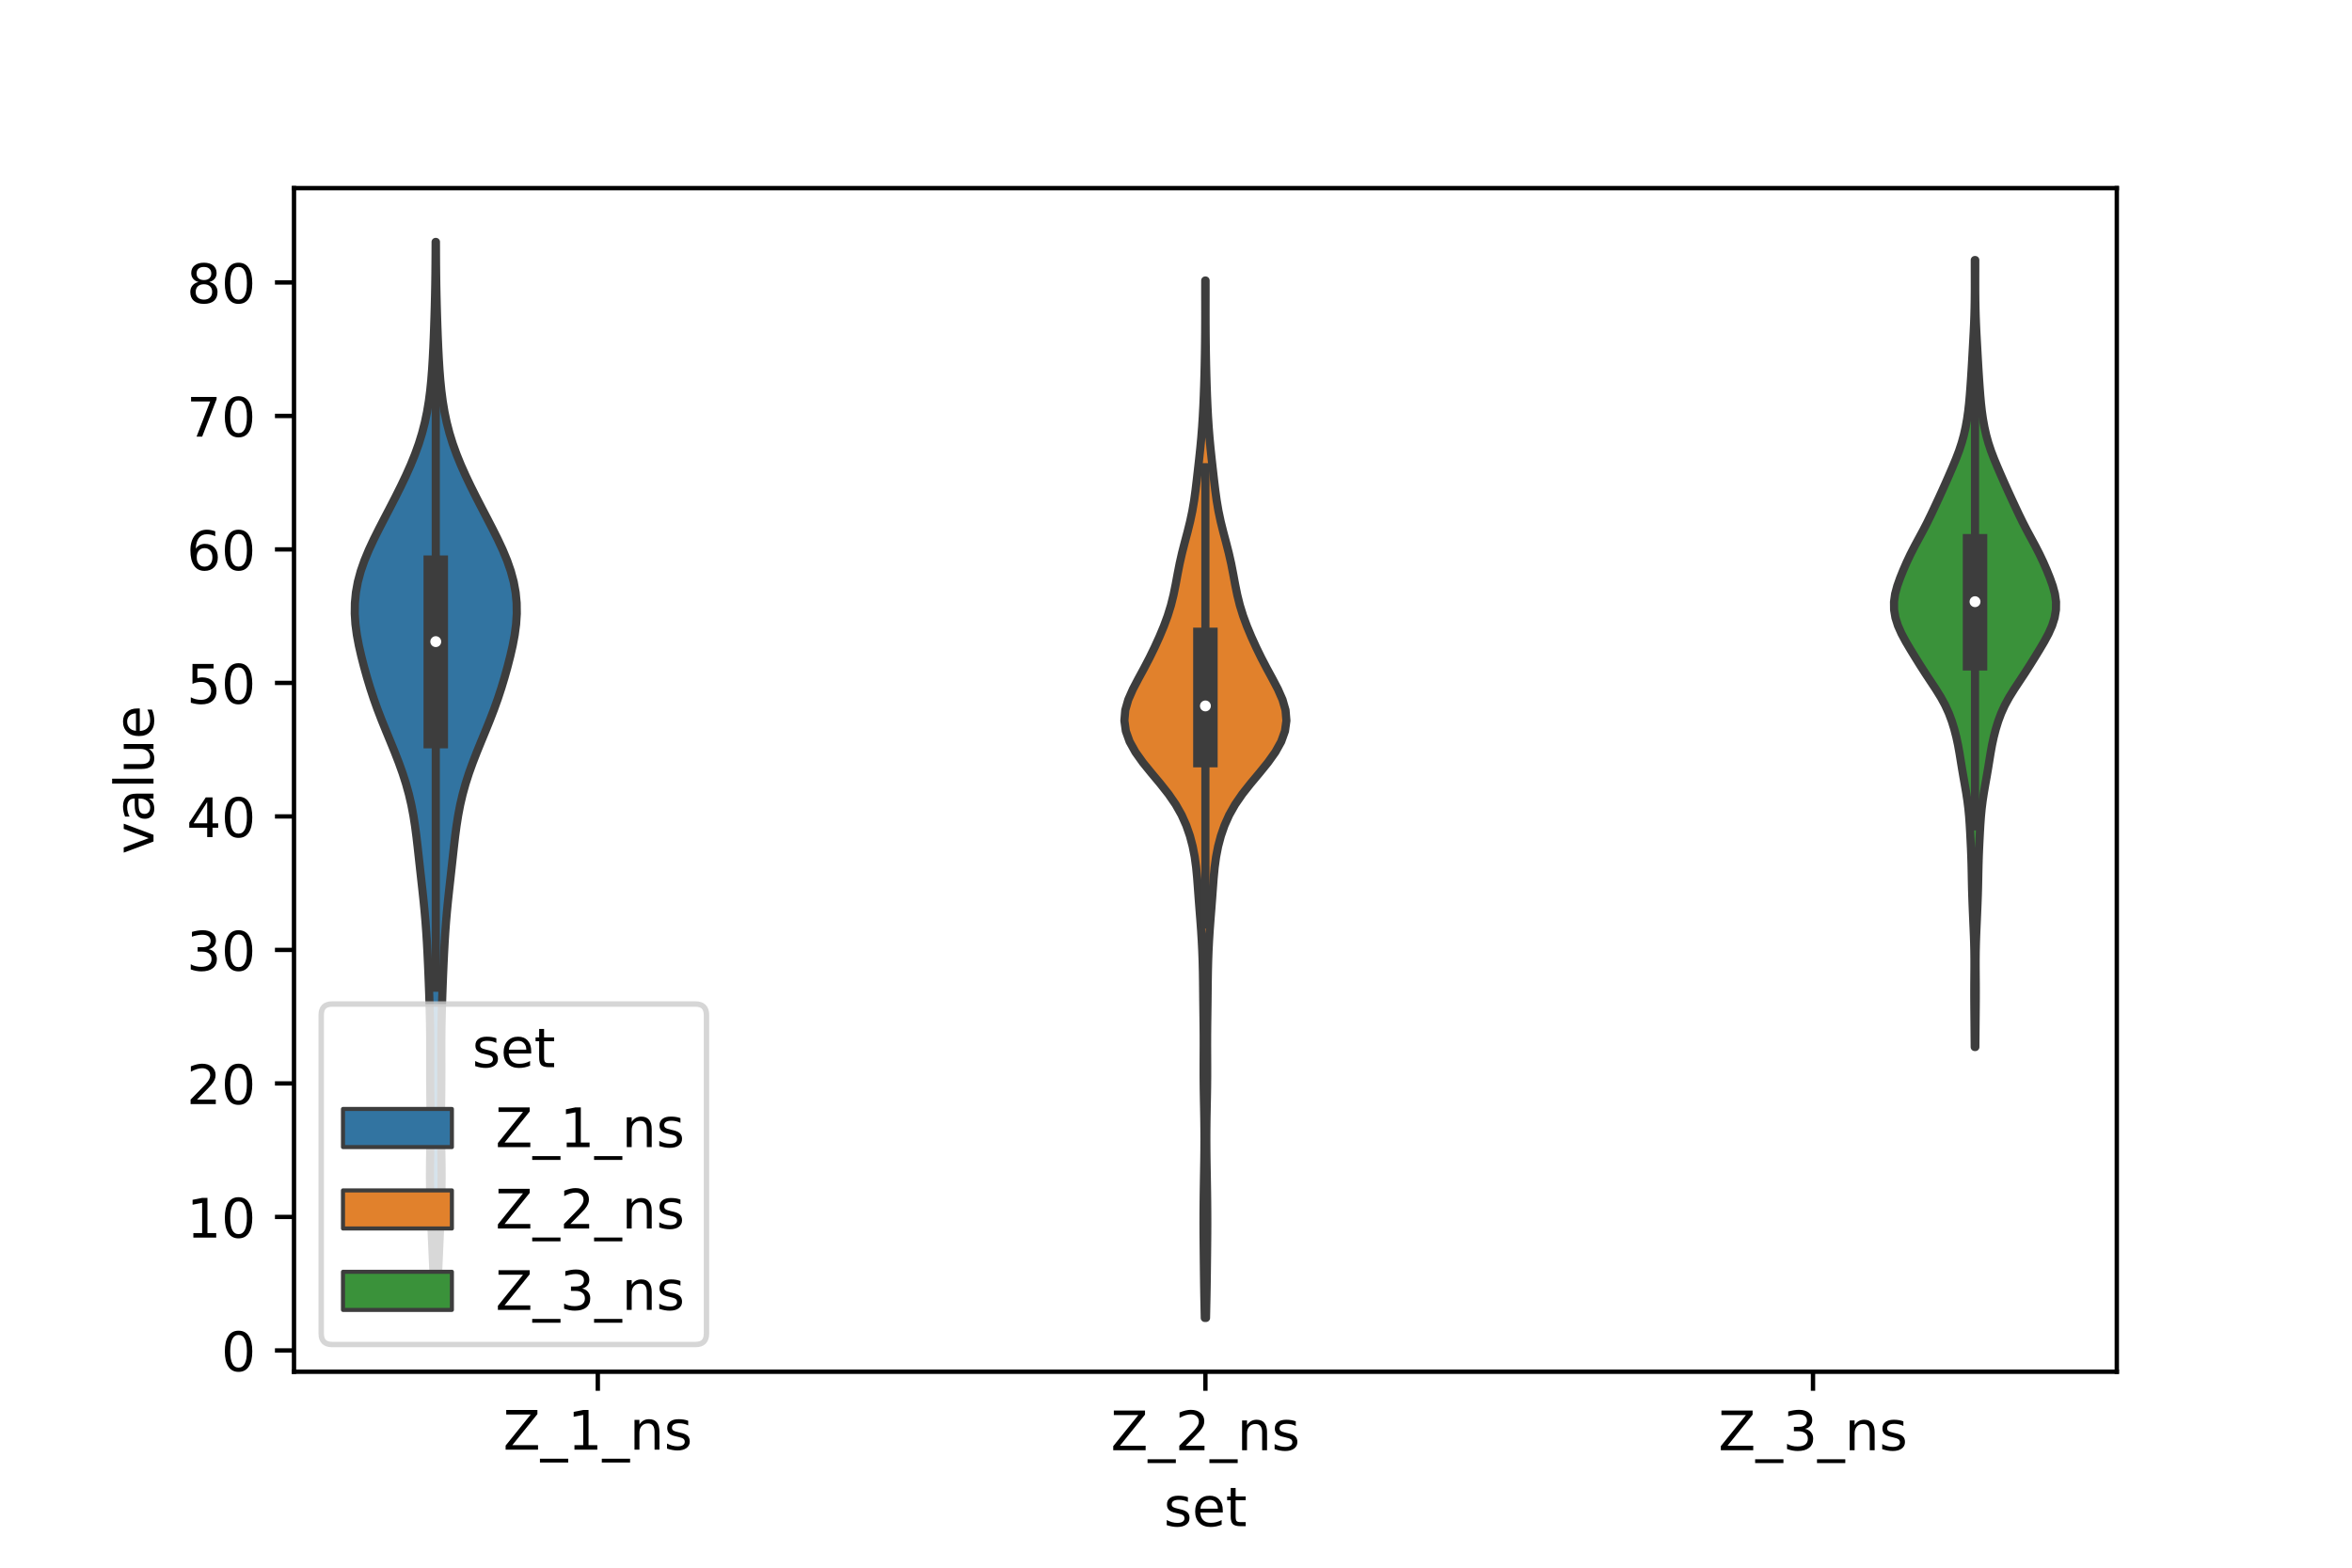 <?xml version="1.0" encoding="utf-8" standalone="no"?>
<!DOCTYPE svg PUBLIC "-//W3C//DTD SVG 1.1//EN"
  "http://www.w3.org/Graphics/SVG/1.1/DTD/svg11.dtd">
<!-- Created with matplotlib (https://matplotlib.org/) -->
<svg height="288pt" version="1.1" viewBox="0 0 432 288" width="432pt" xmlns="http://www.w3.org/2000/svg" xmlns:xlink="http://www.w3.org/1999/xlink">
 <defs>
  <style type="text/css">*{stroke-linecap:butt;stroke-linejoin:round;}</style>
 </defs>
 <g id="figure_1">
  <g id="patch_1">
   <path d="M 0 288 
L 432 288 
L 432 0 
L 0 0 
z
" style="fill:#ffffff;"/>
  </g>
  <g id="axes_1">
   <g id="patch_2">
    <path d="M 54 252 
L 388.8 252 
L 388.8 34.56 
L 54 34.56 
z
" style="fill:#ffffff;"/>
   </g>
   <g id="PolyCollection_1">
    <defs>
     <path d="M 80.303 -50.376 
L 79.777 -50.376 
L 79.694 -52.327 
L 79.609 -54.279 
L 79.522 -56.23 
L 79.436 -58.181 
L 79.35 -60.133 
L 79.264 -62.084 
L 79.179 -64.035 
L 79.099 -65.987 
L 79.033 -67.938 
L 78.988 -69.889 
L 78.97 -71.841 
L 78.978 -73.792 
L 79.005 -75.743 
L 79.039 -77.695 
L 79.067 -79.646 
L 79.079 -81.597 
L 79.072 -83.549 
L 79.053 -85.5 
L 79.032 -87.451 
L 79.017 -89.402 
L 79.011 -91.354 
L 79.014 -93.305 
L 79.017 -95.256 
L 79.013 -97.208 
L 78.995 -99.159 
L 78.96 -101.11 
L 78.908 -103.062 
L 78.845 -105.013 
L 78.774 -106.964 
L 78.697 -108.916 
L 78.614 -110.867 
L 78.522 -112.818 
L 78.418 -114.77 
L 78.295 -116.721 
L 78.151 -118.672 
L 77.982 -120.624 
L 77.791 -122.575 
L 77.582 -124.526 
L 77.365 -126.477 
L 77.148 -128.429 
L 76.933 -130.38 
L 76.718 -132.331 
L 76.492 -134.283 
L 76.235 -136.234 
L 75.93 -138.185 
L 75.558 -140.137 
L 75.104 -142.088 
L 74.563 -144.039 
L 73.936 -145.991 
L 73.234 -147.942 
L 72.475 -149.893 
L 71.679 -151.845 
L 70.874 -153.796 
L 70.084 -155.747 
L 69.334 -157.699 
L 68.636 -159.65 
L 67.996 -161.601 
L 67.406 -163.552 
L 66.861 -165.504 
L 66.36 -167.455 
L 65.914 -169.406 
L 65.547 -171.358 
L 65.287 -173.309 
L 65.16 -175.26 
L 65.185 -177.212 
L 65.373 -179.163 
L 65.73 -181.114 
L 66.254 -183.066 
L 66.933 -185.017 
L 67.742 -186.968 
L 68.651 -188.92 
L 69.625 -190.871 
L 70.633 -192.822 
L 71.649 -194.773 
L 72.652 -196.725 
L 73.627 -198.676 
L 74.557 -200.627 
L 75.427 -202.579 
L 76.22 -204.53 
L 76.923 -206.481 
L 77.527 -208.433 
L 78.031 -210.384 
L 78.44 -212.335 
L 78.765 -214.287 
L 79.018 -216.238 
L 79.213 -218.189 
L 79.366 -220.141 
L 79.486 -222.092 
L 79.585 -224.043 
L 79.669 -225.995 
L 79.742 -227.946 
L 79.806 -229.897 
L 79.862 -231.848 
L 79.909 -233.8 
L 79.947 -235.751 
L 79.974 -237.702 
L 79.993 -239.654 
L 80.005 -241.605 
L 80.013 -243.556 
L 80.067 -243.556 
L 80.067 -243.556 
L 80.075 -241.605 
L 80.087 -239.654 
L 80.106 -237.702 
L 80.133 -235.751 
L 80.171 -233.8 
L 80.218 -231.848 
L 80.274 -229.897 
L 80.338 -227.946 
L 80.411 -225.995 
L 80.495 -224.043 
L 80.594 -222.092 
L 80.714 -220.141 
L 80.867 -218.189 
L 81.062 -216.238 
L 81.315 -214.287 
L 81.64 -212.335 
L 82.049 -210.384 
L 82.553 -208.433 
L 83.157 -206.481 
L 83.86 -204.53 
L 84.653 -202.579 
L 85.523 -200.627 
L 86.453 -198.676 
L 87.428 -196.725 
L 88.431 -194.773 
L 89.447 -192.822 
L 90.455 -190.871 
L 91.429 -188.92 
L 92.338 -186.968 
L 93.147 -185.017 
L 93.826 -183.066 
L 94.35 -181.114 
L 94.707 -179.163 
L 94.895 -177.212 
L 94.92 -175.26 
L 94.793 -173.309 
L 94.533 -171.358 
L 94.166 -169.406 
L 93.72 -167.455 
L 93.219 -165.504 
L 92.674 -163.552 
L 92.084 -161.601 
L 91.444 -159.65 
L 90.746 -157.699 
L 89.996 -155.747 
L 89.206 -153.796 
L 88.401 -151.845 
L 87.605 -149.893 
L 86.846 -147.942 
L 86.144 -145.991 
L 85.517 -144.039 
L 84.976 -142.088 
L 84.522 -140.137 
L 84.15 -138.185 
L 83.845 -136.234 
L 83.588 -134.283 
L 83.362 -132.331 
L 83.147 -130.38 
L 82.932 -128.429 
L 82.715 -126.477 
L 82.498 -124.526 
L 82.289 -122.575 
L 82.098 -120.624 
L 81.929 -118.672 
L 81.785 -116.721 
L 81.662 -114.77 
L 81.558 -112.818 
L 81.466 -110.867 
L 81.383 -108.916 
L 81.306 -106.964 
L 81.235 -105.013 
L 81.172 -103.062 
L 81.12 -101.11 
L 81.085 -99.159 
L 81.067 -97.208 
L 81.063 -95.256 
L 81.066 -93.305 
L 81.069 -91.354 
L 81.063 -89.402 
L 81.048 -87.451 
L 81.027 -85.5 
L 81.008 -83.549 
L 81.001 -81.597 
L 81.013 -79.646 
L 81.041 -77.695 
L 81.075 -75.743 
L 81.102 -73.792 
L 81.11 -71.841 
L 81.092 -69.889 
L 81.047 -67.938 
L 80.981 -65.987 
L 80.901 -64.035 
L 80.816 -62.084 
L 80.73 -60.133 
L 80.644 -58.181 
L 80.558 -56.23 
L 80.471 -54.279 
L 80.386 -52.327 
L 80.303 -50.376 
z
" id="mdb17eb8abe" style="stroke:#3d3d3d;stroke-width:1.5;"/>
    </defs>
    <g clip-path="url(#p66b6e132cf)">
     <use style="fill:#3274a1;stroke:#3d3d3d;stroke-width:1.5;" x="0" xlink:href="#mdb17eb8abe" y="288"/>
    </g>
   </g>
   <g id="PolyCollection_2">
    <defs>
     <path d="M 221.512 -45.884 
L 221.288 -45.884 
L 221.246 -47.809 
L 221.205 -49.734 
L 221.171 -51.659 
L 221.144 -53.584 
L 221.121 -55.509 
L 221.099 -57.434 
L 221.079 -59.359 
L 221.062 -61.284 
L 221.054 -63.209 
L 221.058 -65.134 
L 221.073 -67.06 
L 221.097 -68.985 
L 221.128 -70.91 
L 221.162 -72.835 
L 221.194 -74.76 
L 221.217 -76.685 
L 221.227 -78.61 
L 221.221 -80.535 
L 221.198 -82.46 
L 221.163 -84.385 
L 221.124 -86.31 
L 221.091 -88.235 
L 221.073 -90.161 
L 221.071 -92.086 
L 221.079 -94.011 
L 221.086 -95.936 
L 221.082 -97.861 
L 221.064 -99.786 
L 221.038 -101.711 
L 221.013 -103.636 
L 220.992 -105.561 
L 220.972 -107.486 
L 220.943 -109.411 
L 220.897 -111.336 
L 220.827 -113.262 
L 220.731 -115.187 
L 220.61 -117.112 
L 220.468 -119.037 
L 220.316 -120.962 
L 220.168 -122.887 
L 220.028 -124.812 
L 219.883 -126.737 
L 219.698 -128.662 
L 219.437 -130.587 
L 219.064 -132.512 
L 218.556 -134.437 
L 217.889 -136.363 
L 217.029 -138.288 
L 215.94 -140.213 
L 214.613 -142.138 
L 213.092 -144.063 
L 211.481 -145.988 
L 209.919 -147.913 
L 208.546 -149.838 
L 207.476 -151.763 
L 206.787 -153.688 
L 206.52 -155.613 
L 206.682 -157.538 
L 207.235 -159.463 
L 208.082 -161.389 
L 209.092 -163.314 
L 210.137 -165.239 
L 211.141 -167.164 
L 212.08 -169.089 
L 212.955 -171.014 
L 213.76 -172.939 
L 214.472 -174.864 
L 215.068 -176.789 
L 215.547 -178.714 
L 215.939 -180.639 
L 216.296 -182.564 
L 216.673 -184.49 
L 217.109 -186.415 
L 217.601 -188.34 
L 218.114 -190.265 
L 218.593 -192.19 
L 219 -194.115 
L 219.327 -196.04 
L 219.591 -197.965 
L 219.822 -199.89 
L 220.042 -201.815 
L 220.257 -203.74 
L 220.461 -205.665 
L 220.643 -207.591 
L 220.796 -209.516 
L 220.92 -211.441 
L 221.021 -213.366 
L 221.104 -215.291 
L 221.172 -217.216 
L 221.228 -219.141 
L 221.274 -221.066 
L 221.31 -222.991 
L 221.338 -224.916 
L 221.357 -226.841 
L 221.367 -228.766 
L 221.37 -230.692 
L 221.368 -232.617 
L 221.367 -234.542 
L 221.369 -236.467 
L 221.431 -236.467 
L 221.431 -236.467 
L 221.433 -234.542 
L 221.432 -232.617 
L 221.43 -230.692 
L 221.433 -228.766 
L 221.443 -226.841 
L 221.462 -224.916 
L 221.49 -222.991 
L 221.526 -221.066 
L 221.572 -219.141 
L 221.628 -217.216 
L 221.696 -215.291 
L 221.779 -213.366 
L 221.88 -211.441 
L 222.004 -209.516 
L 222.157 -207.591 
L 222.339 -205.665 
L 222.543 -203.74 
L 222.758 -201.815 
L 222.978 -199.89 
L 223.209 -197.965 
L 223.473 -196.04 
L 223.8 -194.115 
L 224.207 -192.19 
L 224.686 -190.265 
L 225.199 -188.34 
L 225.691 -186.415 
L 226.127 -184.49 
L 226.504 -182.564 
L 226.861 -180.639 
L 227.253 -178.714 
L 227.732 -176.789 
L 228.328 -174.864 
L 229.04 -172.939 
L 229.845 -171.014 
L 230.72 -169.089 
L 231.659 -167.164 
L 232.663 -165.239 
L 233.708 -163.314 
L 234.718 -161.389 
L 235.565 -159.463 
L 236.118 -157.538 
L 236.28 -155.613 
L 236.013 -153.688 
L 235.324 -151.763 
L 234.254 -149.838 
L 232.881 -147.913 
L 231.319 -145.988 
L 229.708 -144.063 
L 228.187 -142.138 
L 226.86 -140.213 
L 225.771 -138.288 
L 224.911 -136.363 
L 224.244 -134.437 
L 223.736 -132.512 
L 223.363 -130.587 
L 223.102 -128.662 
L 222.917 -126.737 
L 222.772 -124.812 
L 222.632 -122.887 
L 222.484 -120.962 
L 222.332 -119.037 
L 222.19 -117.112 
L 222.069 -115.187 
L 221.973 -113.262 
L 221.903 -111.336 
L 221.857 -109.411 
L 221.828 -107.486 
L 221.808 -105.561 
L 221.787 -103.636 
L 221.762 -101.711 
L 221.736 -99.786 
L 221.718 -97.861 
L 221.714 -95.936 
L 221.721 -94.011 
L 221.729 -92.086 
L 221.727 -90.161 
L 221.709 -88.235 
L 221.676 -86.31 
L 221.637 -84.385 
L 221.602 -82.46 
L 221.579 -80.535 
L 221.573 -78.61 
L 221.583 -76.685 
L 221.606 -74.76 
L 221.638 -72.835 
L 221.672 -70.91 
L 221.703 -68.985 
L 221.727 -67.06 
L 221.742 -65.134 
L 221.746 -63.209 
L 221.738 -61.284 
L 221.721 -59.359 
L 221.701 -57.434 
L 221.679 -55.509 
L 221.656 -53.584 
L 221.629 -51.659 
L 221.595 -49.734 
L 221.554 -47.809 
L 221.512 -45.884 
z
" id="m7bbcbae62b" style="stroke:#3d3d3d;stroke-width:1.5;"/>
    </defs>
    <g clip-path="url(#p66b6e132cf)">
     <use style="fill:#e1812c;stroke:#3d3d3d;stroke-width:1.5;" x="0" xlink:href="#m7bbcbae62b" y="288"/>
    </g>
   </g>
   <g id="PolyCollection_3">
    <defs>
     <path d="M 362.817 -95.655 
L 362.703 -95.655 
L 362.689 -97.116 
L 362.676 -98.576 
L 362.663 -100.036 
L 362.649 -101.497 
L 362.635 -102.957 
L 362.625 -104.417 
L 362.622 -105.877 
L 362.627 -107.338 
L 362.639 -108.798 
L 362.65 -110.258 
L 362.651 -111.719 
L 362.636 -113.179 
L 362.602 -114.639 
L 362.552 -116.1 
L 362.492 -117.56 
L 362.428 -119.02 
L 362.365 -120.48 
L 362.306 -121.941 
L 362.253 -123.401 
L 362.21 -124.861 
L 362.178 -126.322 
L 362.15 -127.782 
L 362.117 -129.242 
L 362.071 -130.703 
L 362.011 -132.163 
L 361.941 -133.623 
L 361.866 -135.083 
L 361.782 -136.544 
L 361.678 -138.004 
L 361.539 -139.464 
L 361.357 -140.925 
L 361.134 -142.385 
L 360.883 -143.845 
L 360.624 -145.306 
L 360.375 -146.766 
L 360.138 -148.226 
L 359.9 -149.687 
L 359.636 -151.147 
L 359.322 -152.607 
L 358.944 -154.067 
L 358.492 -155.528 
L 357.946 -156.988 
L 357.28 -158.448 
L 356.483 -159.909 
L 355.576 -161.369 
L 354.612 -162.829 
L 353.648 -164.29 
L 352.712 -165.75 
L 351.802 -167.21 
L 350.907 -168.67 
L 350.043 -170.131 
L 349.257 -171.591 
L 348.607 -173.051 
L 348.143 -174.512 
L 347.896 -175.972 
L 347.88 -177.432 
L 348.087 -178.893 
L 348.48 -180.353 
L 348.998 -181.813 
L 349.587 -183.273 
L 350.223 -184.734 
L 350.914 -186.194 
L 351.663 -187.654 
L 352.452 -189.115 
L 353.239 -190.575 
L 353.992 -192.035 
L 354.704 -193.496 
L 355.392 -194.956 
L 356.07 -196.416 
L 356.739 -197.877 
L 357.394 -199.337 
L 358.035 -200.797 
L 358.664 -202.257 
L 359.27 -203.718 
L 359.827 -205.178 
L 360.311 -206.638 
L 360.713 -208.099 
L 361.04 -209.559 
L 361.303 -211.019 
L 361.51 -212.48 
L 361.673 -213.94 
L 361.803 -215.4 
L 361.914 -216.86 
L 362.016 -218.321 
L 362.11 -219.781 
L 362.197 -221.241 
L 362.28 -222.702 
L 362.361 -224.162 
L 362.442 -225.622 
L 362.519 -227.083 
L 362.587 -228.543 
L 362.642 -230.003 
L 362.68 -231.463 
L 362.705 -232.924 
L 362.718 -234.384 
L 362.721 -235.844 
L 362.72 -237.305 
L 362.717 -238.765 
L 362.717 -240.225 
L 362.803 -240.225 
L 362.803 -240.225 
L 362.803 -238.765 
L 362.8 -237.305 
L 362.799 -235.844 
L 362.802 -234.384 
L 362.815 -232.924 
L 362.84 -231.463 
L 362.878 -230.003 
L 362.933 -228.543 
L 363.001 -227.083 
L 363.078 -225.622 
L 363.159 -224.162 
L 363.24 -222.702 
L 363.323 -221.241 
L 363.41 -219.781 
L 363.504 -218.321 
L 363.606 -216.86 
L 363.717 -215.4 
L 363.847 -213.94 
L 364.01 -212.48 
L 364.217 -211.019 
L 364.48 -209.559 
L 364.807 -208.099 
L 365.209 -206.638 
L 365.693 -205.178 
L 366.25 -203.718 
L 366.856 -202.257 
L 367.485 -200.797 
L 368.126 -199.337 
L 368.781 -197.877 
L 369.45 -196.416 
L 370.128 -194.956 
L 370.816 -193.496 
L 371.528 -192.035 
L 372.281 -190.575 
L 373.068 -189.115 
L 373.857 -187.654 
L 374.606 -186.194 
L 375.297 -184.734 
L 375.933 -183.273 
L 376.522 -181.813 
L 377.04 -180.353 
L 377.433 -178.893 
L 377.64 -177.432 
L 377.624 -175.972 
L 377.377 -174.512 
L 376.913 -173.051 
L 376.263 -171.591 
L 375.477 -170.131 
L 374.613 -168.67 
L 373.718 -167.21 
L 372.808 -165.75 
L 371.872 -164.29 
L 370.908 -162.829 
L 369.944 -161.369 
L 369.037 -159.909 
L 368.24 -158.448 
L 367.574 -156.988 
L 367.028 -155.528 
L 366.576 -154.067 
L 366.198 -152.607 
L 365.884 -151.147 
L 365.62 -149.687 
L 365.382 -148.226 
L 365.145 -146.766 
L 364.896 -145.306 
L 364.637 -143.845 
L 364.386 -142.385 
L 364.163 -140.925 
L 363.981 -139.464 
L 363.842 -138.004 
L 363.738 -136.544 
L 363.654 -135.083 
L 363.579 -133.623 
L 363.509 -132.163 
L 363.449 -130.703 
L 363.403 -129.242 
L 363.37 -127.782 
L 363.342 -126.322 
L 363.31 -124.861 
L 363.267 -123.401 
L 363.214 -121.941 
L 363.155 -120.48 
L 363.092 -119.02 
L 363.028 -117.56 
L 362.968 -116.1 
L 362.918 -114.639 
L 362.884 -113.179 
L 362.869 -111.719 
L 362.87 -110.258 
L 362.881 -108.798 
L 362.893 -107.338 
L 362.898 -105.877 
L 362.895 -104.417 
L 362.885 -102.957 
L 362.871 -101.497 
L 362.857 -100.036 
L 362.844 -98.576 
L 362.831 -97.116 
L 362.817 -95.655 
z
" id="m28bb7cdffc" style="stroke:#3d3d3d;stroke-width:1.5;"/>
    </defs>
    <g clip-path="url(#p66b6e132cf)">
     <use style="fill:#3a923a;stroke:#3d3d3d;stroke-width:1.5;" x="0" xlink:href="#m28bb7cdffc" y="288"/>
    </g>
   </g>
   <g id="patch_3">
    <path clip-path="url(#p66b6e132cf)" d="M 109.8 248.086 
L 109.8 248.086 
L 109.8 248.086 
L 109.8 248.086 
z
" style="fill:#3274a1;stroke:#3d3d3d;stroke-linejoin:miter;stroke-width:0.75;"/>
   </g>
   <g id="patch_4">
    <path clip-path="url(#p66b6e132cf)" d="M 109.8 248.086 
L 109.8 248.086 
L 109.8 248.086 
L 109.8 248.086 
z
" style="fill:#e1812c;stroke:#3d3d3d;stroke-linejoin:miter;stroke-width:0.75;"/>
   </g>
   <g id="patch_5">
    <path clip-path="url(#p66b6e132cf)" d="M 109.8 248.086 
L 109.8 248.086 
L 109.8 248.086 
L 109.8 248.086 
z
" style="fill:#3a923a;stroke:#3d3d3d;stroke-linejoin:miter;stroke-width:0.75;"/>
   </g>
   <g id="matplotlib.axis_1">
    <g id="xtick_1">
     <g id="line2d_1">
      <defs>
       <path d="M 0 0 
L 0 3.5 
" id="m89f45150b8" style="stroke:#000000;stroke-width:0.8;"/>
      </defs>
      <g>
       <use style="stroke:#000000;stroke-width:0.8;" x="109.8" xlink:href="#m89f45150b8" y="252"/>
      </g>
     </g>
     <g id="text_1">
      <!-- Z_1_ns -->
      <g transform="translate(92.42 266.32)scale(0.1 -0.1)">
       <defs>
        <path d="M 5.609 72.906 
L 62.891 72.906 
L 62.891 65.375 
L 16.797 8.297 
L 64.016 8.297 
L 64.016 0 
L 4.5 0 
L 4.5 7.516 
L 50.594 64.594 
L 5.609 64.594 
z
" id="DejaVuSans-90"/>
        <path d="M 50.984 -16.609 
L 50.984 -23.578 
L -0.984 -23.578 
L -0.984 -16.609 
z
" id="DejaVuSans-95"/>
        <path d="M 12.406 8.297 
L 28.516 8.297 
L 28.516 63.922 
L 10.984 60.406 
L 10.984 69.391 
L 28.422 72.906 
L 38.281 72.906 
L 38.281 8.297 
L 54.391 8.297 
L 54.391 0 
L 12.406 0 
z
" id="DejaVuSans-49"/>
        <path d="M 54.891 33.016 
L 54.891 0 
L 45.906 0 
L 45.906 32.719 
Q 45.906 40.484 42.875 44.328 
Q 39.844 48.188 33.797 48.188 
Q 26.516 48.188 22.312 43.547 
Q 18.109 38.922 18.109 30.906 
L 18.109 0 
L 9.078 0 
L 9.078 54.688 
L 18.109 54.688 
L 18.109 46.188 
Q 21.344 51.125 25.703 53.562 
Q 30.078 56 35.797 56 
Q 45.219 56 50.047 50.172 
Q 54.891 44.344 54.891 33.016 
z
" id="DejaVuSans-110"/>
        <path d="M 44.281 53.078 
L 44.281 44.578 
Q 40.484 46.531 36.375 47.5 
Q 32.281 48.484 27.875 48.484 
Q 21.188 48.484 17.844 46.438 
Q 14.5 44.391 14.5 40.281 
Q 14.5 37.156 16.891 35.375 
Q 19.281 33.594 26.516 31.984 
L 29.594 31.297 
Q 39.156 29.25 43.188 25.516 
Q 47.219 21.781 47.219 15.094 
Q 47.219 7.469 41.188 3.016 
Q 35.156 -1.422 24.609 -1.422 
Q 20.219 -1.422 15.453 -0.562 
Q 10.688 0.297 5.422 2 
L 5.422 11.281 
Q 10.406 8.688 15.234 7.391 
Q 20.062 6.109 24.812 6.109 
Q 31.156 6.109 34.562 8.281 
Q 37.984 10.453 37.984 14.406 
Q 37.984 18.062 35.516 20.016 
Q 33.062 21.969 24.703 23.781 
L 21.578 24.516 
Q 13.234 26.266 9.516 29.906 
Q 5.812 33.547 5.812 39.891 
Q 5.812 47.609 11.281 51.797 
Q 16.75 56 26.812 56 
Q 31.781 56 36.172 55.266 
Q 40.578 54.547 44.281 53.078 
z
" id="DejaVuSans-115"/>
       </defs>
       <use xlink:href="#DejaVuSans-90"/>
       <use x="68.506" xlink:href="#DejaVuSans-95"/>
       <use x="118.506" xlink:href="#DejaVuSans-49"/>
       <use x="182.129" xlink:href="#DejaVuSans-95"/>
       <use x="232.129" xlink:href="#DejaVuSans-110"/>
       <use x="295.508" xlink:href="#DejaVuSans-115"/>
      </g>
     </g>
    </g>
    <g id="xtick_2">
     <g id="line2d_2">
      <g>
       <use style="stroke:#000000;stroke-width:0.8;" x="221.4" xlink:href="#m89f45150b8" y="252"/>
      </g>
     </g>
     <g id="text_2">
      <!-- Z_2_ns -->
      <g transform="translate(204.02 266.422)scale(0.1 -0.1)">
       <defs>
        <path d="M 19.188 8.297 
L 53.609 8.297 
L 53.609 0 
L 7.328 0 
L 7.328 8.297 
Q 12.938 14.109 22.625 23.891 
Q 32.328 33.688 34.812 36.531 
Q 39.547 41.844 41.422 45.531 
Q 43.312 49.219 43.312 52.781 
Q 43.312 58.594 39.234 62.25 
Q 35.156 65.922 28.609 65.922 
Q 23.969 65.922 18.812 64.312 
Q 13.672 62.703 7.812 59.422 
L 7.812 69.391 
Q 13.766 71.781 18.938 73 
Q 24.125 74.219 28.422 74.219 
Q 39.75 74.219 46.484 68.547 
Q 53.219 62.891 53.219 53.422 
Q 53.219 48.922 51.531 44.891 
Q 49.859 40.875 45.406 35.406 
Q 44.188 33.984 37.641 27.219 
Q 31.109 20.453 19.188 8.297 
z
" id="DejaVuSans-50"/>
       </defs>
       <use xlink:href="#DejaVuSans-90"/>
       <use x="68.506" xlink:href="#DejaVuSans-95"/>
       <use x="118.506" xlink:href="#DejaVuSans-50"/>
       <use x="182.129" xlink:href="#DejaVuSans-95"/>
       <use x="232.129" xlink:href="#DejaVuSans-110"/>
       <use x="295.508" xlink:href="#DejaVuSans-115"/>
      </g>
     </g>
    </g>
    <g id="xtick_3">
     <g id="line2d_3">
      <g>
       <use style="stroke:#000000;stroke-width:0.8;" x="333" xlink:href="#m89f45150b8" y="252"/>
      </g>
     </g>
     <g id="text_3">
      <!-- Z_3_ns -->
      <g transform="translate(315.62 266.422)scale(0.1 -0.1)">
       <defs>
        <path d="M 40.578 39.312 
Q 47.656 37.797 51.625 33 
Q 55.609 28.219 55.609 21.188 
Q 55.609 10.406 48.188 4.484 
Q 40.766 -1.422 27.094 -1.422 
Q 22.516 -1.422 17.656 -0.516 
Q 12.797 0.391 7.625 2.203 
L 7.625 11.719 
Q 11.719 9.328 16.594 8.109 
Q 21.484 6.891 26.812 6.891 
Q 36.078 6.891 40.938 10.547 
Q 45.797 14.203 45.797 21.188 
Q 45.797 27.641 41.281 31.266 
Q 36.766 34.906 28.719 34.906 
L 20.219 34.906 
L 20.219 43.016 
L 29.109 43.016 
Q 36.375 43.016 40.234 45.922 
Q 44.094 48.828 44.094 54.297 
Q 44.094 59.906 40.109 62.906 
Q 36.141 65.922 28.719 65.922 
Q 24.656 65.922 20.016 65.031 
Q 15.375 64.156 9.812 62.312 
L 9.812 71.094 
Q 15.438 72.656 20.344 73.438 
Q 25.25 74.219 29.594 74.219 
Q 40.828 74.219 47.359 69.109 
Q 53.906 64.016 53.906 55.328 
Q 53.906 49.266 50.438 45.094 
Q 46.969 40.922 40.578 39.312 
z
" id="DejaVuSans-51"/>
       </defs>
       <use xlink:href="#DejaVuSans-90"/>
       <use x="68.506" xlink:href="#DejaVuSans-95"/>
       <use x="118.506" xlink:href="#DejaVuSans-51"/>
       <use x="182.129" xlink:href="#DejaVuSans-95"/>
       <use x="232.129" xlink:href="#DejaVuSans-110"/>
       <use x="295.508" xlink:href="#DejaVuSans-115"/>
      </g>
     </g>
    </g>
    <g id="text_4">
     <!-- set -->
     <g transform="translate(213.759 280.378)scale(0.1 -0.1)">
      <defs>
       <path d="M 56.203 29.594 
L 56.203 25.203 
L 14.891 25.203 
Q 15.484 15.922 20.484 11.062 
Q 25.484 6.203 34.422 6.203 
Q 39.594 6.203 44.453 7.469 
Q 49.312 8.734 54.109 11.281 
L 54.109 2.781 
Q 49.266 0.734 44.188 -0.344 
Q 39.109 -1.422 33.891 -1.422 
Q 20.797 -1.422 13.156 6.188 
Q 5.516 13.812 5.516 26.812 
Q 5.516 40.234 12.766 48.109 
Q 20.016 56 32.328 56 
Q 43.359 56 49.781 48.891 
Q 56.203 41.797 56.203 29.594 
z
M 47.219 32.234 
Q 47.125 39.594 43.094 43.984 
Q 39.062 48.391 32.422 48.391 
Q 24.906 48.391 20.391 44.141 
Q 15.875 39.891 15.188 32.172 
z
" id="DejaVuSans-101"/>
       <path d="M 18.312 70.219 
L 18.312 54.688 
L 36.812 54.688 
L 36.812 47.703 
L 18.312 47.703 
L 18.312 18.016 
Q 18.312 11.328 20.141 9.422 
Q 21.969 7.516 27.594 7.516 
L 36.812 7.516 
L 36.812 0 
L 27.594 0 
Q 17.188 0 13.234 3.875 
Q 9.281 7.766 9.281 18.016 
L 9.281 47.703 
L 2.688 47.703 
L 2.688 54.688 
L 9.281 54.688 
L 9.281 70.219 
z
" id="DejaVuSans-116"/>
      </defs>
      <use xlink:href="#DejaVuSans-115"/>
      <use x="52.1" xlink:href="#DejaVuSans-101"/>
      <use x="113.623" xlink:href="#DejaVuSans-116"/>
     </g>
    </g>
   </g>
   <g id="matplotlib.axis_2">
    <g id="ytick_1">
     <g id="line2d_4">
      <defs>
       <path d="M 0 0 
L -3.5 0 
" id="m2dc372958d" style="stroke:#000000;stroke-width:0.8;"/>
      </defs>
      <g>
       <use style="stroke:#000000;stroke-width:0.8;" x="54" xlink:href="#m2dc372958d" y="248.086"/>
      </g>
     </g>
     <g id="text_5">
      <!-- 0 -->
      <g transform="translate(40.638 251.885)scale(0.1 -0.1)">
       <defs>
        <path d="M 31.781 66.406 
Q 24.172 66.406 20.328 58.906 
Q 16.5 51.422 16.5 36.375 
Q 16.5 21.391 20.328 13.891 
Q 24.172 6.391 31.781 6.391 
Q 39.453 6.391 43.281 13.891 
Q 47.125 21.391 47.125 36.375 
Q 47.125 51.422 43.281 58.906 
Q 39.453 66.406 31.781 66.406 
z
M 31.781 74.219 
Q 44.047 74.219 50.516 64.516 
Q 56.984 54.828 56.984 36.375 
Q 56.984 17.969 50.516 8.266 
Q 44.047 -1.422 31.781 -1.422 
Q 19.531 -1.422 13.062 8.266 
Q 6.594 17.969 6.594 36.375 
Q 6.594 54.828 13.062 64.516 
Q 19.531 74.219 31.781 74.219 
z
" id="DejaVuSans-48"/>
       </defs>
       <use xlink:href="#DejaVuSans-48"/>
      </g>
     </g>
    </g>
    <g id="ytick_2">
     <g id="line2d_5">
      <g>
       <use style="stroke:#000000;stroke-width:0.8;" x="54" xlink:href="#m2dc372958d" y="223.561"/>
      </g>
     </g>
     <g id="text_6">
      <!-- 10 -->
      <g transform="translate(34.275 227.36)scale(0.1 -0.1)">
       <use xlink:href="#DejaVuSans-49"/>
       <use x="63.623" xlink:href="#DejaVuSans-48"/>
      </g>
     </g>
    </g>
    <g id="ytick_3">
     <g id="line2d_6">
      <g>
       <use style="stroke:#000000;stroke-width:0.8;" x="54" xlink:href="#m2dc372958d" y="199.035"/>
      </g>
     </g>
     <g id="text_7">
      <!-- 20 -->
      <g transform="translate(34.275 202.835)scale(0.1 -0.1)">
       <use xlink:href="#DejaVuSans-50"/>
       <use x="63.623" xlink:href="#DejaVuSans-48"/>
      </g>
     </g>
    </g>
    <g id="ytick_4">
     <g id="line2d_7">
      <g>
       <use style="stroke:#000000;stroke-width:0.8;" x="54" xlink:href="#m2dc372958d" y="174.51"/>
      </g>
     </g>
     <g id="text_8">
      <!-- 30 -->
      <g transform="translate(34.275 178.31)scale(0.1 -0.1)">
       <use xlink:href="#DejaVuSans-51"/>
       <use x="63.623" xlink:href="#DejaVuSans-48"/>
      </g>
     </g>
    </g>
    <g id="ytick_5">
     <g id="line2d_8">
      <g>
       <use style="stroke:#000000;stroke-width:0.8;" x="54" xlink:href="#m2dc372958d" y="149.985"/>
      </g>
     </g>
     <g id="text_9">
      <!-- 40 -->
      <g transform="translate(34.275 153.784)scale(0.1 -0.1)">
       <defs>
        <path d="M 37.797 64.312 
L 12.891 25.391 
L 37.797 25.391 
z
M 35.203 72.906 
L 47.609 72.906 
L 47.609 25.391 
L 58.016 25.391 
L 58.016 17.188 
L 47.609 17.188 
L 47.609 0 
L 37.797 0 
L 37.797 17.188 
L 4.891 17.188 
L 4.891 26.703 
z
" id="DejaVuSans-52"/>
       </defs>
       <use xlink:href="#DejaVuSans-52"/>
       <use x="63.623" xlink:href="#DejaVuSans-48"/>
      </g>
     </g>
    </g>
    <g id="ytick_6">
     <g id="line2d_9">
      <g>
       <use style="stroke:#000000;stroke-width:0.8;" x="54" xlink:href="#m2dc372958d" y="125.46"/>
      </g>
     </g>
     <g id="text_10">
      <!-- 50 -->
      <g transform="translate(34.275 129.259)scale(0.1 -0.1)">
       <defs>
        <path d="M 10.797 72.906 
L 49.516 72.906 
L 49.516 64.594 
L 19.828 64.594 
L 19.828 46.734 
Q 21.969 47.469 24.109 47.828 
Q 26.266 48.188 28.422 48.188 
Q 40.625 48.188 47.75 41.5 
Q 54.891 34.812 54.891 23.391 
Q 54.891 11.625 47.562 5.094 
Q 40.234 -1.422 26.906 -1.422 
Q 22.312 -1.422 17.547 -0.641 
Q 12.797 0.141 7.719 1.703 
L 7.719 11.625 
Q 12.109 9.234 16.797 8.062 
Q 21.484 6.891 26.703 6.891 
Q 35.156 6.891 40.078 11.328 
Q 45.016 15.766 45.016 23.391 
Q 45.016 31 40.078 35.438 
Q 35.156 39.891 26.703 39.891 
Q 22.75 39.891 18.812 39.016 
Q 14.891 38.141 10.797 36.281 
z
" id="DejaVuSans-53"/>
       </defs>
       <use xlink:href="#DejaVuSans-53"/>
       <use x="63.623" xlink:href="#DejaVuSans-48"/>
      </g>
     </g>
    </g>
    <g id="ytick_7">
     <g id="line2d_10">
      <g>
       <use style="stroke:#000000;stroke-width:0.8;" x="54" xlink:href="#m2dc372958d" y="100.935"/>
      </g>
     </g>
     <g id="text_11">
      <!-- 60 -->
      <g transform="translate(34.275 104.734)scale(0.1 -0.1)">
       <defs>
        <path d="M 33.016 40.375 
Q 26.375 40.375 22.484 35.828 
Q 18.609 31.297 18.609 23.391 
Q 18.609 15.531 22.484 10.953 
Q 26.375 6.391 33.016 6.391 
Q 39.656 6.391 43.531 10.953 
Q 47.406 15.531 47.406 23.391 
Q 47.406 31.297 43.531 35.828 
Q 39.656 40.375 33.016 40.375 
z
M 52.594 71.297 
L 52.594 62.312 
Q 48.875 64.062 45.094 64.984 
Q 41.312 65.922 37.594 65.922 
Q 27.828 65.922 22.672 59.328 
Q 17.531 52.734 16.797 39.406 
Q 19.672 43.656 24.016 45.922 
Q 28.375 48.188 33.594 48.188 
Q 44.578 48.188 50.953 41.516 
Q 57.328 34.859 57.328 23.391 
Q 57.328 12.156 50.688 5.359 
Q 44.047 -1.422 33.016 -1.422 
Q 20.359 -1.422 13.672 8.266 
Q 6.984 17.969 6.984 36.375 
Q 6.984 53.656 15.188 63.938 
Q 23.391 74.219 37.203 74.219 
Q 40.922 74.219 44.703 73.484 
Q 48.484 72.75 52.594 71.297 
z
" id="DejaVuSans-54"/>
       </defs>
       <use xlink:href="#DejaVuSans-54"/>
       <use x="63.623" xlink:href="#DejaVuSans-48"/>
      </g>
     </g>
    </g>
    <g id="ytick_8">
     <g id="line2d_11">
      <g>
       <use style="stroke:#000000;stroke-width:0.8;" x="54" xlink:href="#m2dc372958d" y="76.41"/>
      </g>
     </g>
     <g id="text_12">
      <!-- 70 -->
      <g transform="translate(34.275 80.209)scale(0.1 -0.1)">
       <defs>
        <path d="M 8.203 72.906 
L 55.078 72.906 
L 55.078 68.703 
L 28.609 0 
L 18.312 0 
L 43.219 64.594 
L 8.203 64.594 
z
" id="DejaVuSans-55"/>
       </defs>
       <use xlink:href="#DejaVuSans-55"/>
       <use x="63.623" xlink:href="#DejaVuSans-48"/>
      </g>
     </g>
    </g>
    <g id="ytick_9">
     <g id="line2d_12">
      <g>
       <use style="stroke:#000000;stroke-width:0.8;" x="54" xlink:href="#m2dc372958d" y="51.884"/>
      </g>
     </g>
     <g id="text_13">
      <!-- 80 -->
      <g transform="translate(34.275 55.684)scale(0.1 -0.1)">
       <defs>
        <path d="M 31.781 34.625 
Q 24.75 34.625 20.719 30.859 
Q 16.703 27.094 16.703 20.516 
Q 16.703 13.922 20.719 10.156 
Q 24.75 6.391 31.781 6.391 
Q 38.812 6.391 42.859 10.172 
Q 46.922 13.969 46.922 20.516 
Q 46.922 27.094 42.891 30.859 
Q 38.875 34.625 31.781 34.625 
z
M 21.922 38.812 
Q 15.578 40.375 12.031 44.719 
Q 8.5 49.078 8.5 55.328 
Q 8.5 64.062 14.719 69.141 
Q 20.953 74.219 31.781 74.219 
Q 42.672 74.219 48.875 69.141 
Q 55.078 64.062 55.078 55.328 
Q 55.078 49.078 51.531 44.719 
Q 48 40.375 41.703 38.812 
Q 48.828 37.156 52.797 32.312 
Q 56.781 27.484 56.781 20.516 
Q 56.781 9.906 50.312 4.234 
Q 43.844 -1.422 31.781 -1.422 
Q 19.734 -1.422 13.25 4.234 
Q 6.781 9.906 6.781 20.516 
Q 6.781 27.484 10.781 32.312 
Q 14.797 37.156 21.922 38.812 
z
M 18.312 54.391 
Q 18.312 48.734 21.844 45.562 
Q 25.391 42.391 31.781 42.391 
Q 38.141 42.391 41.719 45.562 
Q 45.312 48.734 45.312 54.391 
Q 45.312 60.062 41.719 63.234 
Q 38.141 66.406 31.781 66.406 
Q 25.391 66.406 21.844 63.234 
Q 18.312 60.062 18.312 54.391 
z
" id="DejaVuSans-56"/>
       </defs>
       <use xlink:href="#DejaVuSans-56"/>
       <use x="63.623" xlink:href="#DejaVuSans-48"/>
      </g>
     </g>
    </g>
    <g id="text_14">
     <!-- value -->
     <g transform="translate(28.195 156.938)rotate(-90)scale(0.1 -0.1)">
      <defs>
       <path d="M 2.984 54.688 
L 12.5 54.688 
L 29.594 8.797 
L 46.688 54.688 
L 56.203 54.688 
L 35.688 0 
L 23.484 0 
z
" id="DejaVuSans-118"/>
       <path d="M 34.281 27.484 
Q 23.391 27.484 19.188 25 
Q 14.984 22.516 14.984 16.5 
Q 14.984 11.719 18.141 8.906 
Q 21.297 6.109 26.703 6.109 
Q 34.188 6.109 38.703 11.406 
Q 43.219 16.703 43.219 25.484 
L 43.219 27.484 
z
M 52.203 31.203 
L 52.203 0 
L 43.219 0 
L 43.219 8.297 
Q 40.141 3.328 35.547 0.953 
Q 30.953 -1.422 24.312 -1.422 
Q 15.922 -1.422 10.953 3.297 
Q 6 8.016 6 15.922 
Q 6 25.141 12.172 29.828 
Q 18.359 34.516 30.609 34.516 
L 43.219 34.516 
L 43.219 35.406 
Q 43.219 41.609 39.141 45 
Q 35.062 48.391 27.688 48.391 
Q 23 48.391 18.547 47.266 
Q 14.109 46.141 10.016 43.891 
L 10.016 52.203 
Q 14.938 54.109 19.578 55.047 
Q 24.219 56 28.609 56 
Q 40.484 56 46.344 49.844 
Q 52.203 43.703 52.203 31.203 
z
" id="DejaVuSans-97"/>
       <path d="M 9.422 75.984 
L 18.406 75.984 
L 18.406 0 
L 9.422 0 
z
" id="DejaVuSans-108"/>
       <path d="M 8.5 21.578 
L 8.5 54.688 
L 17.484 54.688 
L 17.484 21.922 
Q 17.484 14.156 20.5 10.266 
Q 23.531 6.391 29.594 6.391 
Q 36.859 6.391 41.078 11.031 
Q 45.312 15.672 45.312 23.688 
L 45.312 54.688 
L 54.297 54.688 
L 54.297 0 
L 45.312 0 
L 45.312 8.406 
Q 42.047 3.422 37.719 1 
Q 33.406 -1.422 27.688 -1.422 
Q 18.266 -1.422 13.375 4.438 
Q 8.5 10.297 8.5 21.578 
z
M 31.109 56 
z
" id="DejaVuSans-117"/>
      </defs>
      <use xlink:href="#DejaVuSans-118"/>
      <use x="59.18" xlink:href="#DejaVuSans-97"/>
      <use x="120.459" xlink:href="#DejaVuSans-108"/>
      <use x="148.242" xlink:href="#DejaVuSans-117"/>
      <use x="211.621" xlink:href="#DejaVuSans-101"/>
     </g>
    </g>
   </g>
   <g id="line2d_13">
    <path clip-path="url(#p66b6e132cf)" d="M 80.04 181.451 
L 80.04 58.137 
" style="fill:none;stroke:#3d3d3d;stroke-linecap:square;stroke-width:1.5;"/>
   </g>
   <g id="line2d_14">
    <path clip-path="url(#p66b6e132cf)" d="M 80.04 135.229 
L 80.04 104.288 
" style="fill:none;stroke:#3d3d3d;stroke-linecap:square;stroke-width:4.5;"/>
   </g>
   <g id="line2d_15">
    <path clip-path="url(#p66b6e132cf)" d="M 221.4 169.85 
L 221.4 85.835 
" style="fill:none;stroke:#3d3d3d;stroke-linecap:square;stroke-width:1.5;"/>
   </g>
   <g id="line2d_16">
    <path clip-path="url(#p66b6e132cf)" d="M 221.4 138.716 
L 221.4 117.549 
" style="fill:none;stroke:#3d3d3d;stroke-linecap:square;stroke-width:4.5;"/>
   </g>
   <g id="line2d_17">
    <path clip-path="url(#p66b6e132cf)" d="M 362.76 151.808 
L 362.76 69.782 
" style="fill:none;stroke:#3d3d3d;stroke-linecap:square;stroke-width:1.5;"/>
   </g>
   <g id="line2d_18">
    <path clip-path="url(#p66b6e132cf)" d="M 362.76 120.936 
L 362.76 100.352 
" style="fill:none;stroke:#3d3d3d;stroke-linecap:square;stroke-width:4.5;"/>
   </g>
   <g id="patch_6">
    <path d="M 54 252 
L 54 34.56 
" style="fill:none;stroke:#000000;stroke-linecap:square;stroke-linejoin:miter;stroke-width:0.8;"/>
   </g>
   <g id="patch_7">
    <path d="M 388.8 252 
L 388.8 34.56 
" style="fill:none;stroke:#000000;stroke-linecap:square;stroke-linejoin:miter;stroke-width:0.8;"/>
   </g>
   <g id="patch_8">
    <path d="M 54 252 
L 388.8 252 
" style="fill:none;stroke:#000000;stroke-linecap:square;stroke-linejoin:miter;stroke-width:0.8;"/>
   </g>
   <g id="patch_9">
    <path d="M 54 34.56 
L 388.8 34.56 
" style="fill:none;stroke:#000000;stroke-linecap:square;stroke-linejoin:miter;stroke-width:0.8;"/>
   </g>
   <g id="PathCollection_1">
    <defs>
     <path d="M 0 1.5 
C 0.398 1.5 0.779 1.342 1.061 1.061 
C 1.342 0.779 1.5 0.398 1.5 0 
C 1.5 -0.398 1.342 -0.779 1.061 -1.061 
C 0.779 -1.342 0.398 -1.5 0 -1.5 
C -0.398 -1.5 -0.779 -1.342 -1.061 -1.061 
C -1.342 -0.779 -1.5 -0.398 -1.5 0 
C -1.5 0.398 -1.342 0.779 -1.061 1.061 
C -0.779 1.342 -0.398 1.5 0 1.5 
z
" id="mf8baa95e0a" style="stroke:#3d3d3d;"/>
    </defs>
    <g clip-path="url(#p66b6e132cf)">
     <use style="fill:#ffffff;stroke:#3d3d3d;" x="80.04" xlink:href="#mf8baa95e0a" y="117.874"/>
    </g>
   </g>
   <g id="PathCollection_2">
    <g clip-path="url(#p66b6e132cf)">
     <use style="fill:#ffffff;stroke:#3d3d3d;" x="221.4" xlink:href="#mf8baa95e0a" y="129.686"/>
    </g>
   </g>
   <g id="PathCollection_3">
    <g clip-path="url(#p66b6e132cf)">
     <use style="fill:#ffffff;stroke:#3d3d3d;" x="362.76" xlink:href="#mf8baa95e0a" y="110.536"/>
    </g>
   </g>
   <g id="legend_1">
    <g id="patch_10">
     <path d="M 61 247 
L 127.759 247 
Q 129.759 247 129.759 245 
L 129.759 186.453 
Q 129.759 184.453 127.759 184.453 
L 61 184.453 
Q 59 184.453 59 186.453 
L 59 245 
Q 59 247 61 247 
z
" style="fill:#ffffff;opacity:0.8;stroke:#cccccc;stroke-linejoin:miter;"/>
    </g>
    <g id="text_15">
     <!-- set -->
     <g transform="translate(86.738 196.052)scale(0.1 -0.1)">
      <use xlink:href="#DejaVuSans-115"/>
      <use x="52.1" xlink:href="#DejaVuSans-101"/>
      <use x="113.623" xlink:href="#DejaVuSans-116"/>
     </g>
    </g>
    <g id="patch_11">
     <path d="M 63 210.73 
L 83 210.73 
L 83 203.73 
L 63 203.73 
z
" style="fill:#3274a1;stroke:#3d3d3d;stroke-linejoin:miter;stroke-width:0.75;"/>
    </g>
    <g id="text_16">
     <!-- Z_1_ns -->
     <g transform="translate(91 210.73)scale(0.1 -0.1)">
      <use xlink:href="#DejaVuSans-90"/>
      <use x="68.506" xlink:href="#DejaVuSans-95"/>
      <use x="118.506" xlink:href="#DejaVuSans-49"/>
      <use x="182.129" xlink:href="#DejaVuSans-95"/>
      <use x="232.129" xlink:href="#DejaVuSans-110"/>
      <use x="295.508" xlink:href="#DejaVuSans-115"/>
     </g>
    </g>
    <g id="patch_12">
     <path d="M 63 225.686 
L 83 225.686 
L 83 218.686 
L 63 218.686 
z
" style="fill:#e1812c;stroke:#3d3d3d;stroke-linejoin:miter;stroke-width:0.75;"/>
    </g>
    <g id="text_17">
     <!-- Z_2_ns -->
     <g transform="translate(91 225.686)scale(0.1 -0.1)">
      <use xlink:href="#DejaVuSans-90"/>
      <use x="68.506" xlink:href="#DejaVuSans-95"/>
      <use x="118.506" xlink:href="#DejaVuSans-50"/>
      <use x="182.129" xlink:href="#DejaVuSans-95"/>
      <use x="232.129" xlink:href="#DejaVuSans-110"/>
      <use x="295.508" xlink:href="#DejaVuSans-115"/>
     </g>
    </g>
    <g id="patch_13">
     <path d="M 63 240.642 
L 83 240.642 
L 83 233.642 
L 63 233.642 
z
" style="fill:#3a923a;stroke:#3d3d3d;stroke-linejoin:miter;stroke-width:0.75;"/>
    </g>
    <g id="text_18">
     <!-- Z_3_ns -->
     <g transform="translate(91 240.642)scale(0.1 -0.1)">
      <use xlink:href="#DejaVuSans-90"/>
      <use x="68.506" xlink:href="#DejaVuSans-95"/>
      <use x="118.506" xlink:href="#DejaVuSans-51"/>
      <use x="182.129" xlink:href="#DejaVuSans-95"/>
      <use x="232.129" xlink:href="#DejaVuSans-110"/>
      <use x="295.508" xlink:href="#DejaVuSans-115"/>
     </g>
    </g>
   </g>
  </g>
 </g>
 <defs>
  <clipPath id="p66b6e132cf">
   <rect height="217.44" width="334.8" x="54" y="34.56"/>
  </clipPath>
 </defs>
</svg>
